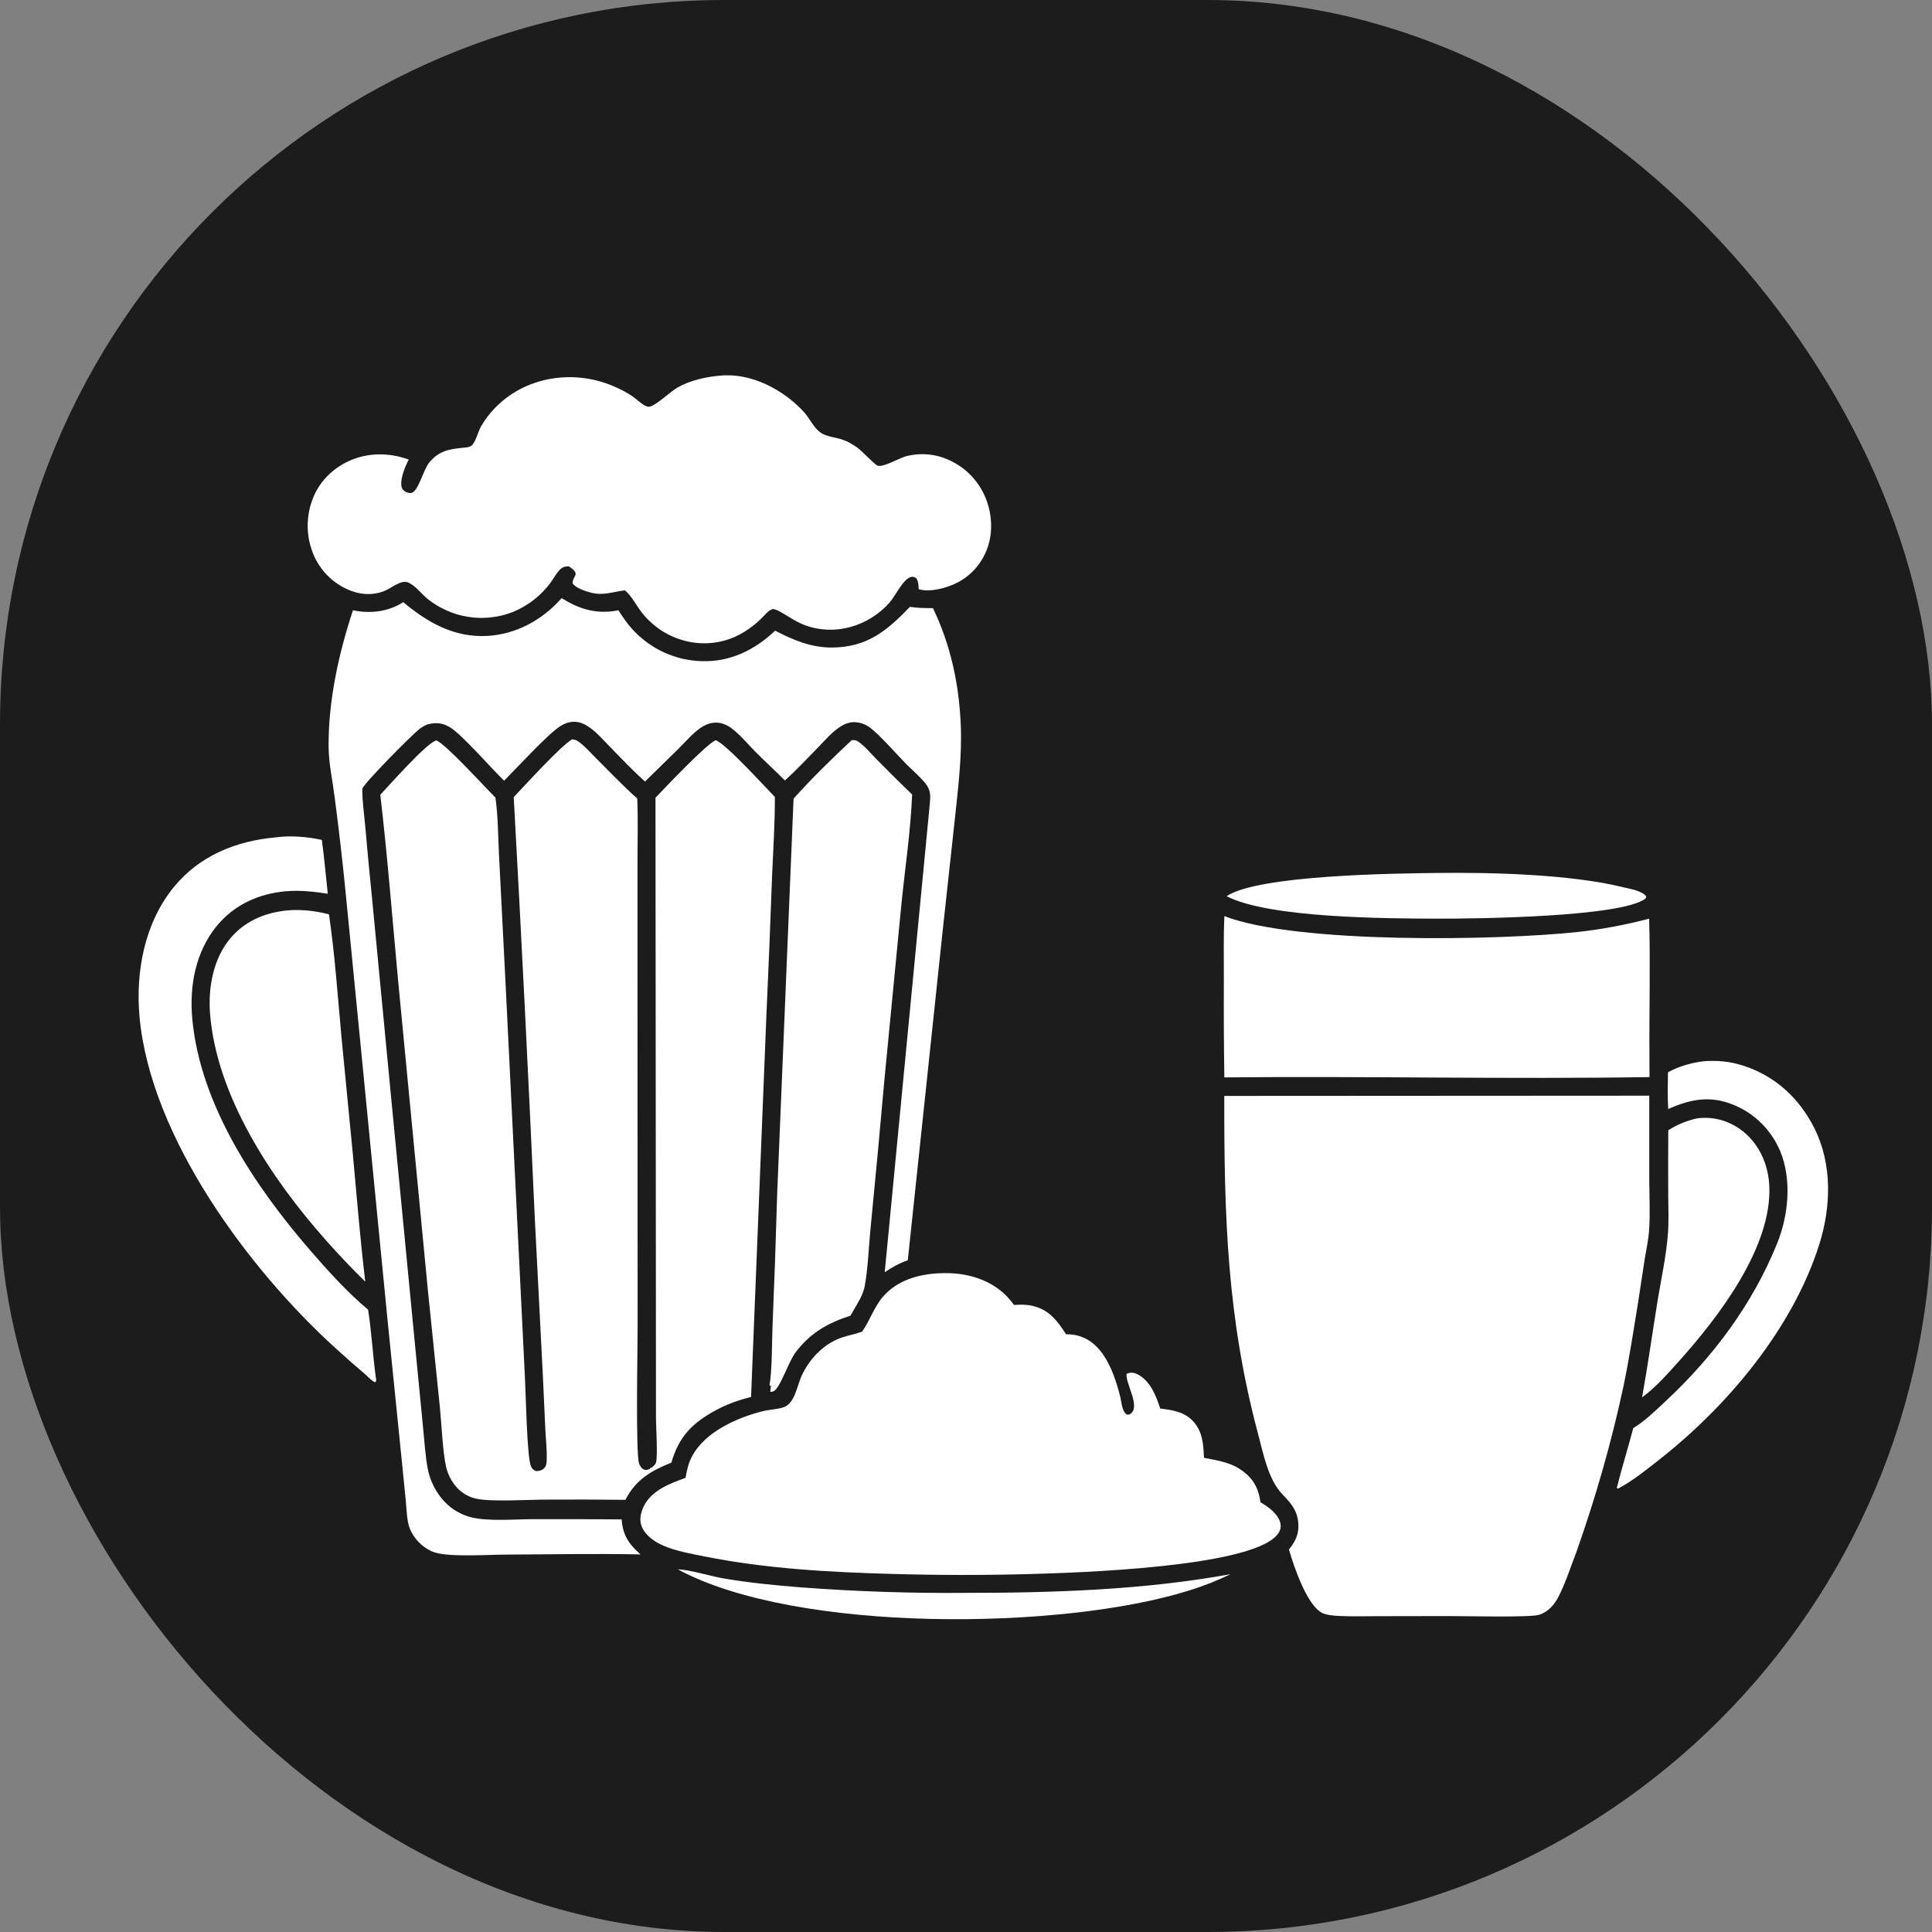 <svg width="32" height="32" viewBox="0 0 32 32" fill="none" xmlns="http://www.w3.org/2000/svg">
<rect x="0" y="0" width="32" height="32" fill="#808080" stroke="none"/>
<rect width="32" height="32" rx="12" fill="#1C1C1C"/>
<path d="M11.228 25.994C11.412 25.996 11.777 26.108 11.982 26.143C12.407 26.216 12.839 26.258 13.269 26.292C14.177 26.36 15.086 26.391 15.997 26.383C17.454 26.383 18.947 26.334 20.384 26.073C20.28 26.122 20.175 26.168 20.069 26.212C19.942 26.261 19.813 26.307 19.683 26.347C17.591 27.003 13.191 27.055 11.228 25.994Z" fill="white"/>
<path d="M23.798 14.459C24.691 14.447 26.006 14.48 26.875 14.693C26.982 14.719 27.21 14.755 27.268 14.851L27.256 14.882C26.861 15.191 24.435 15.217 23.821 15.216C22.968 15.213 21.021 15.208 20.316 14.844C20.842 14.493 23.078 14.468 23.798 14.459Z" fill="white"/>
<path d="M28.112 18.523C28.133 18.52 28.154 18.519 28.175 18.517C28.454 18.499 28.723 18.599 28.93 18.791C29.165 19.01 29.29 19.319 29.305 19.64C29.353 20.654 28.471 21.803 27.832 22.52C27.635 22.738 27.435 22.971 27.198 23.145C27.294 22.61 27.37 22.069 27.457 21.532C27.517 21.168 27.601 20.79 27.627 20.423C27.642 20.215 27.632 20.002 27.631 19.793C27.629 19.436 27.63 19.079 27.632 18.721C27.784 18.624 27.937 18.562 28.112 18.523Z" fill="white"/>
<path d="M28.203 17.579C28.435 17.559 28.652 17.579 28.875 17.651C29.401 17.821 29.8 18.186 30.051 18.685C30.35 19.282 30.33 19.986 30.133 20.611C29.693 22.007 28.606 23.295 27.483 24.176C27.269 24.343 27.042 24.53 26.801 24.655L26.779 24.645C26.862 24.313 26.965 23.985 27.052 23.654C27.243 23.538 27.427 23.359 27.59 23.206C28.372 22.477 29.03 21.599 29.435 20.595C29.623 20.13 29.681 19.54 29.486 19.067C29.476 19.045 29.467 19.023 29.456 19.002C29.446 18.98 29.435 18.959 29.424 18.939C29.413 18.918 29.401 18.897 29.389 18.877C29.377 18.857 29.364 18.837 29.351 18.818C29.337 18.798 29.324 18.779 29.309 18.76C29.295 18.741 29.281 18.723 29.266 18.705C29.251 18.686 29.235 18.669 29.219 18.651C29.203 18.634 29.187 18.617 29.17 18.601C29.153 18.584 29.136 18.568 29.119 18.553C29.101 18.537 29.083 18.522 29.065 18.507C29.047 18.492 29.028 18.478 29.009 18.464C28.99 18.451 28.971 18.437 28.951 18.424C28.932 18.412 28.912 18.399 28.892 18.387C28.872 18.376 28.851 18.364 28.83 18.354C28.809 18.343 28.788 18.333 28.767 18.323C28.746 18.313 28.724 18.304 28.703 18.296C28.322 18.141 27.994 18.207 27.631 18.369C27.619 18.167 27.624 17.962 27.627 17.76C27.81 17.66 27.999 17.608 28.203 17.579Z" fill="white"/>
<path d="M4.831 15.074C5.045 15.067 5.242 15.09 5.449 15.145C5.547 15.814 5.593 16.494 5.655 17.168L5.842 19.093C5.908 19.805 5.965 20.52 6.05 21.229C5.821 21.004 5.601 20.772 5.389 20.532C4.506 19.537 3.58 18.154 3.478 16.774C3.447 16.345 3.537 15.864 3.823 15.532C4.085 15.228 4.443 15.097 4.831 15.074Z" fill="white"/>
<path d="M4.564 13.87C4.805 13.835 5.095 13.859 5.331 13.912C5.371 14.207 5.397 14.506 5.429 14.803C5.2 14.768 4.97 14.742 4.738 14.762C4.289 14.8 3.877 14.984 3.586 15.342C3.237 15.773 3.135 16.331 3.185 16.876C3.317 18.309 4.236 19.669 5.144 20.717C5.439 21.058 5.753 21.403 6.097 21.693C6.157 22.079 6.176 22.474 6.231 22.862C6.228 22.885 6.231 22.873 6.215 22.895C6.199 22.889 6.193 22.887 6.176 22.875C6.128 22.842 6.084 22.792 6.039 22.754C5.875 22.615 5.713 22.473 5.554 22.327C4.134 21.037 2.499 18.851 2.312 16.851C2.241 16.096 2.395 15.281 2.883 14.688C3.307 14.17 3.919 13.927 4.564 13.87Z" fill="white"/>
<path d="M14.106 12.26C14.145 12.259 14.169 12.253 14.204 12.276C14.315 12.348 14.418 12.474 14.511 12.568C14.707 12.768 14.906 12.966 15.108 13.16C15.083 13.761 14.992 14.368 14.931 14.967L14.649 17.881C14.576 18.707 14.499 19.532 14.418 20.357C14.386 20.671 14.379 21.001 14.321 21.309C14.289 21.476 14.167 21.643 14.086 21.792C13.701 21.916 13.408 22.085 13.163 22.419C13.056 22.584 12.947 22.902 12.853 23.01C12.823 23.043 12.801 23.053 12.758 23.054C12.764 23.02 12.765 22.985 12.768 22.951L12.745 22.946C12.79 22.696 12.784 22.249 12.795 21.981C12.826 21.24 12.852 20.499 12.873 19.758L13.144 13.228C13.444 12.893 13.778 12.567 14.106 12.26Z" fill="white"/>
<path d="M20.279 15.174C21.478 15.638 24.831 15.578 26.137 15.436C26.538 15.392 26.924 15.318 27.315 15.216C27.337 15.989 27.314 16.765 27.32 17.538L27.321 17.84C24.975 17.877 22.626 17.822 20.279 17.845C20.271 17.303 20.268 16.762 20.271 16.221C20.271 15.873 20.264 15.522 20.279 15.174Z" fill="white"/>
<path d="M9.302 9.907C9.316 9.915 9.33 9.923 9.343 9.931C9.634 10.106 9.912 10.174 10.243 10.108C10.312 10.216 10.383 10.322 10.469 10.417C10.488 10.438 10.507 10.458 10.526 10.477C10.545 10.496 10.565 10.515 10.586 10.534C10.606 10.552 10.627 10.57 10.648 10.587C10.669 10.604 10.691 10.621 10.713 10.637C10.735 10.654 10.757 10.669 10.78 10.684C10.803 10.699 10.826 10.714 10.849 10.728C10.873 10.742 10.896 10.755 10.921 10.768C10.945 10.78 10.969 10.792 10.994 10.804C11.018 10.815 11.043 10.826 11.069 10.836C11.094 10.846 11.12 10.856 11.145 10.864C11.171 10.873 11.197 10.882 11.223 10.889C11.249 10.897 11.275 10.903 11.302 10.91C11.328 10.916 11.355 10.921 11.382 10.926C11.408 10.931 11.435 10.935 11.462 10.938C11.489 10.942 11.516 10.945 11.543 10.947C11.57 10.949 11.597 10.95 11.624 10.951C12.091 10.966 12.502 10.767 12.838 10.446C13.142 10.603 13.441 10.729 13.789 10.725C14.364 10.719 14.69 10.448 15.072 10.051C15.198 10.072 15.325 10.071 15.453 10.073C15.745 10.682 15.883 11.322 15.913 11.997C15.936 12.524 15.869 13.056 15.814 13.579L15.612 15.431L15.036 20.874C14.893 20.924 14.78 20.987 14.654 21.072L15.398 13.34C15.412 13.181 15.425 13.09 15.316 12.961C15.223 12.85 15.106 12.752 15.004 12.649C14.851 12.493 14.544 12.14 14.384 12.033C14.322 11.992 14.246 11.967 14.173 11.962C14.081 11.956 13.998 11.985 13.921 12.034C13.784 12.121 13.672 12.254 13.559 12.37C13.375 12.557 13.195 12.751 13 12.927C12.843 12.767 12.676 12.617 12.518 12.458C12.391 12.331 12.262 12.171 12.119 12.064C12.046 12.01 11.964 11.973 11.872 11.969C11.778 11.966 11.691 11.998 11.613 12.05C11.474 12.142 11.358 12.284 11.239 12.401L10.683 12.945C10.482 12.764 10.292 12.563 10.103 12.37C9.996 12.261 9.89 12.136 9.766 12.049C9.692 11.996 9.605 11.955 9.513 11.955C9.432 11.954 9.353 11.982 9.284 12.025C9.078 12.153 8.56 12.72 8.35 12.931C8.14 12.73 7.657 12.171 7.456 12.048C7.332 11.972 7.223 11.963 7.084 11.997C7.027 12.02 6.978 12.048 6.931 12.088C6.797 12.199 6.062 12.937 6.001 13.062C5.999 13.263 6.03 13.47 6.048 13.67C6.084 14.079 6.122 14.488 6.164 14.896L6.481 18.206L6.873 22.265L7.007 23.642C7.03 23.868 7.043 24.105 7.085 24.329C7.123 24.53 7.227 24.731 7.367 24.877C7.484 24.999 7.641 25.091 7.803 25.131C8.084 25.202 8.53 25.163 8.825 25.162C9.316 25.161 9.806 25.162 10.296 25.166C10.316 25.433 10.419 25.577 10.609 25.746C9.866 25.73 9.121 25.746 8.377 25.749C8.088 25.75 7.456 25.793 7.204 25.714C7.041 25.663 6.891 25.527 6.813 25.373C6.8 25.348 6.789 25.322 6.78 25.295C6.771 25.269 6.763 25.241 6.758 25.213C6.735 25.095 6.732 24.965 6.72 24.845L6.651 24.157L6.417 21.843L5.729 14.826C5.676 14.284 5.614 13.744 5.543 13.205C5.509 12.934 5.447 12.657 5.443 12.385C5.433 11.624 5.609 10.825 5.846 10.108C6.128 10.168 6.434 10.134 6.679 9.973C7.084 10.314 7.527 10.562 8.067 10.533C8.547 10.508 8.984 10.269 9.302 9.907Z" fill="white"/>
<path d="M15.535 21.09C15.677 21.083 15.818 21.086 15.958 21.111C16.294 21.169 16.593 21.327 16.794 21.614C16.894 21.608 16.994 21.605 17.093 21.627C17.37 21.688 17.511 21.871 17.657 22.1C18.216 22.091 18.432 22.655 18.552 23.124C18.577 23.223 18.578 23.36 18.66 23.429C18.696 23.432 18.707 23.433 18.737 23.407C18.884 23.281 18.637 22.904 18.66 22.756C18.665 22.754 18.668 22.752 18.673 22.75C18.727 22.727 18.784 22.735 18.836 22.76C19.052 22.868 19.146 23.113 19.217 23.33C19.408 23.353 19.599 23.379 19.745 23.523C19.917 23.694 19.933 23.916 19.941 24.146C20.188 24.195 20.402 24.221 20.608 24.384C20.775 24.516 20.849 24.672 20.877 24.881C20.931 24.914 20.985 24.948 21.034 24.988C21.114 25.053 21.205 25.153 21.212 25.261C21.217 25.326 21.188 25.384 21.146 25.431C20.674 25.961 17.845 26.049 17.067 26.071C16.299 26.092 15.532 26.091 14.765 26.069C13.734 26.04 12.686 25.983 11.672 25.78C11.447 25.735 11.207 25.694 10.994 25.604C10.846 25.541 10.686 25.434 10.626 25.276C10.585 25.171 10.614 25.05 10.661 24.952C10.79 24.684 11.098 24.57 11.355 24.478C11.376 24.354 11.401 24.24 11.459 24.128C11.674 23.714 12.213 23.479 12.634 23.374C12.747 23.345 12.868 23.345 12.978 23.309C13.167 23.245 13.202 22.947 13.28 22.781C13.412 22.501 13.642 22.262 13.933 22.157C14.042 22.118 14.156 22.101 14.265 22.061L14.28 22.055C14.411 21.869 14.476 21.648 14.628 21.474C14.859 21.209 15.199 21.11 15.535 21.09Z" fill="white"/>
<path d="M12.295 23.649C12.336 23.649 12.354 23.644 12.389 23.666L12.389 23.696C12.349 23.76 12.292 23.797 12.223 23.822C12.181 23.819 12.159 23.818 12.122 23.795C12.115 23.773 12.111 23.776 12.121 23.758C12.155 23.695 12.233 23.671 12.295 23.649Z" fill="white"/>
<path d="M19.253 23.58C19.281 23.584 19.304 23.586 19.33 23.599C19.383 23.624 19.434 23.686 19.456 23.741C19.485 23.808 19.473 23.838 19.447 23.903C19.416 23.905 19.392 23.902 19.364 23.889C19.31 23.865 19.268 23.814 19.247 23.759C19.22 23.69 19.223 23.647 19.253 23.58Z" fill="white"/>
<path d="M11.859 24.276C11.878 24.276 11.893 24.282 11.911 24.288C11.941 24.321 11.946 24.327 11.954 24.371C11.925 24.48 11.735 24.543 11.652 24.616C11.489 24.76 11.46 25.003 11.333 25.114C11.29 25.102 11.259 25.09 11.241 25.045C11.223 25.004 11.233 24.954 11.246 24.913C11.339 24.617 11.598 24.407 11.859 24.276Z" fill="white"/>
<path d="M14.617 22.306C14.687 22.299 14.761 22.293 14.823 22.335C14.854 22.356 14.858 22.362 14.863 22.397C14.8 22.513 14.603 22.49 14.484 22.526C14.207 22.612 14.049 22.801 13.918 23.054C13.91 23.066 13.908 23.07 13.896 23.08C13.866 23.106 13.84 23.117 13.803 23.109C13.785 23.088 13.768 23.071 13.762 23.042C13.741 22.931 13.829 22.793 13.892 22.71C14.081 22.462 14.316 22.344 14.617 22.306Z" fill="white"/>
<path d="M15.558 21.246C15.605 21.242 15.652 21.24 15.7 21.242C15.82 21.246 16.113 21.274 16.186 21.381C16.208 21.413 16.201 21.433 16.195 21.468C16.167 21.501 16.155 21.522 16.108 21.52C16.032 21.516 15.954 21.477 15.881 21.456C15.65 21.387 15.426 21.433 15.213 21.537C15.119 21.592 15.063 21.659 14.989 21.735C14.938 21.787 14.889 21.842 14.812 21.842C14.78 21.825 14.777 21.821 14.758 21.789C14.76 21.729 14.784 21.688 14.819 21.641C15 21.4 15.27 21.282 15.558 21.246Z" fill="white"/>
<path d="M14.764 23.523C14.917 23.506 15.097 23.533 15.221 23.629C15.231 23.637 15.241 23.646 15.251 23.655C15.261 23.664 15.27 23.674 15.278 23.684C15.287 23.694 15.295 23.704 15.302 23.715C15.31 23.726 15.317 23.737 15.323 23.749C15.329 23.761 15.335 23.773 15.34 23.785C15.345 23.797 15.349 23.81 15.353 23.823C15.357 23.835 15.36 23.848 15.363 23.861C15.365 23.874 15.367 23.888 15.368 23.901C15.377 24.014 15.334 24.12 15.262 24.204C15.12 24.37 14.902 24.437 14.695 24.456C14.544 24.462 14.384 24.444 14.255 24.357C14.173 24.302 14.112 24.223 14.095 24.122C14.076 24.012 14.114 23.903 14.179 23.815C14.32 23.628 14.546 23.556 14.764 23.523Z" fill="white"/>
<path d="M14.742 23.793C14.825 23.787 14.924 23.783 15.005 23.809C15.055 23.824 15.083 23.846 15.109 23.893C15.113 23.927 15.114 23.95 15.096 23.982C15.031 24.099 14.861 24.146 14.74 24.174C14.643 24.187 14.543 24.197 14.448 24.164C14.405 24.149 14.379 24.128 14.357 24.086C14.352 24.053 14.353 24.03 14.369 24C14.437 23.873 14.615 23.827 14.742 23.793Z" fill="white"/>
<path d="M15.552 24.439C15.797 24.419 16.022 24.491 16.223 24.634C16.365 24.736 16.489 24.887 16.517 25.066C16.528 25.142 16.518 25.217 16.471 25.279C16.394 25.379 16.265 25.414 16.148 25.43C15.952 25.437 15.778 25.414 15.602 25.322C15.426 25.23 15.262 25.075 15.205 24.877C15.183 24.799 15.184 24.719 15.224 24.648C15.292 24.528 15.427 24.472 15.552 24.439Z" fill="white"/>
<path d="M15.507 24.709L15.526 24.708C15.762 24.691 15.982 24.76 16.159 24.924C16.198 24.96 16.261 25.029 16.254 25.087C16.249 25.132 16.236 25.139 16.203 25.164C15.956 25.176 15.695 25.118 15.51 24.937C15.473 24.9 15.44 24.852 15.446 24.797C15.451 24.752 15.478 24.737 15.507 24.709Z" fill="white"/>
<path d="M18.584 24.38C18.773 24.36 18.947 24.389 19.116 24.477C19.315 24.579 19.52 24.757 19.585 24.982C19.61 25.065 19.611 25.154 19.566 25.23C19.505 25.335 19.402 25.374 19.293 25.404C19.072 25.423 18.868 25.392 18.671 25.282C18.494 25.183 18.347 25.024 18.293 24.822C18.268 24.731 18.265 24.633 18.314 24.55C18.375 24.446 18.473 24.406 18.584 24.38Z" fill="white"/>
<path d="M18.558 24.653C18.678 24.642 18.781 24.643 18.898 24.681C19.04 24.726 19.225 24.833 19.292 24.973C19.32 25.033 19.324 25.069 19.305 25.13C19.272 25.135 19.238 25.138 19.205 25.139C19.172 25.14 19.139 25.139 19.105 25.135C19.072 25.132 19.04 25.127 19.007 25.119C18.974 25.112 18.942 25.103 18.911 25.091C18.784 25.046 18.621 24.959 18.564 24.829C18.537 24.768 18.534 24.715 18.558 24.653Z" fill="white"/>
<path d="M16.973 23.45C17.18 23.439 17.357 23.452 17.55 23.537C17.729 23.616 17.911 23.759 17.981 23.951C18.006 24.022 18.01 24.098 17.975 24.167C17.909 24.297 17.776 24.352 17.647 24.39C17.617 24.396 17.587 24.401 17.557 24.404C17.527 24.408 17.497 24.41 17.467 24.41C17.436 24.411 17.406 24.411 17.376 24.409C17.346 24.407 17.316 24.404 17.286 24.4C17.256 24.396 17.226 24.39 17.197 24.383C17.167 24.377 17.138 24.369 17.109 24.359C17.081 24.35 17.052 24.34 17.024 24.328C16.996 24.316 16.969 24.303 16.942 24.29C16.799 24.214 16.666 24.099 16.619 23.937C16.591 23.843 16.593 23.738 16.644 23.653C16.717 23.533 16.843 23.477 16.973 23.45Z" fill="white"/>
<path d="M17.002 23.706C17.081 23.701 17.16 23.698 17.238 23.715C17.372 23.744 17.643 23.848 17.705 23.98C17.722 24.016 17.714 24.03 17.701 24.064C17.66 24.104 17.622 24.115 17.569 24.132C17.444 24.154 17.306 24.138 17.185 24.101C17.087 24.07 16.894 23.981 16.856 23.878C16.848 23.857 16.847 23.835 16.857 23.815C16.885 23.753 16.943 23.73 17.002 23.706Z" fill="white"/>
<path d="M15.796 22.062C16.063 22.053 16.34 22.121 16.55 22.296C16.681 22.405 16.793 22.563 16.805 22.739C16.81 22.818 16.791 22.893 16.738 22.953C16.66 23.04 16.54 23.07 16.429 23.075C16.159 23.079 15.908 23.016 15.679 22.864C15.543 22.774 15.415 22.644 15.384 22.475C15.368 22.393 15.379 22.311 15.43 22.244C15.518 22.127 15.659 22.081 15.796 22.062Z" fill="white"/>
<path d="M15.732 22.348C15.801 22.342 15.868 22.337 15.938 22.344C16.12 22.36 16.358 22.432 16.476 22.582C16.516 22.634 16.539 22.698 16.532 22.764C16.51 22.797 16.474 22.802 16.439 22.813C16.426 22.814 16.414 22.814 16.402 22.814C16.18 22.819 15.817 22.675 15.665 22.507C15.638 22.477 15.636 22.461 15.636 22.421C15.661 22.376 15.688 22.367 15.732 22.348Z" fill="white"/>
<path d="M13 24.369C13.165 24.353 13.372 24.369 13.507 24.476C13.576 24.531 13.616 24.609 13.624 24.696C13.635 24.821 13.58 24.939 13.502 25.032C13.327 25.238 13.029 25.345 12.769 25.368C12.595 25.369 12.403 25.345 12.254 25.244C12.174 25.19 12.113 25.112 12.098 25.013C12.081 24.903 12.12 24.793 12.186 24.708C12.375 24.464 12.715 24.398 13 24.369Z" fill="white"/>
<path d="M13.038 24.641C13.117 24.634 13.22 24.642 13.296 24.661C13.329 24.67 13.356 24.683 13.374 24.714C13.373 24.763 13.362 24.79 13.328 24.826C13.176 24.994 12.922 25.07 12.705 25.084C12.61 25.085 12.501 25.079 12.418 25.028C12.378 25.004 12.355 24.979 12.345 24.932C12.352 24.905 12.358 24.89 12.377 24.868C12.502 24.729 12.86 24.656 13.038 24.641Z" fill="white"/>
<path d="M13.271 25.425C13.572 25.445 13.871 25.478 14.172 25.495C14.963 25.54 15.753 25.554 16.544 25.537C16.922 25.531 17.302 25.525 17.68 25.502C17.876 25.49 18.229 25.433 18.406 25.458C18.438 25.462 18.459 25.479 18.483 25.499C18.496 25.526 18.5 25.539 18.498 25.57C18.493 25.633 18.456 25.667 18.412 25.705C17.858 25.753 17.304 25.786 16.749 25.803C16.194 25.819 15.639 25.82 15.084 25.804C14.681 25.789 14.279 25.767 13.878 25.738C13.708 25.725 13.518 25.723 13.352 25.684C13.296 25.671 13.211 25.648 13.176 25.597C13.167 25.584 13.16 25.563 13.163 25.547C13.175 25.497 13.231 25.452 13.271 25.425Z" fill="white"/>
<path d="M11.929 6.222C12.438 6.17 12.979 6.454 13.317 6.826C13.409 6.927 13.475 7.081 13.585 7.161C13.686 7.235 13.844 7.243 13.963 7.285C14.047 7.314 14.127 7.363 14.2 7.414C14.278 7.468 14.482 7.693 14.536 7.712C14.63 7.747 14.906 7.58 15.016 7.554C15.206 7.509 15.399 7.511 15.586 7.569C15.604 7.575 15.622 7.581 15.64 7.587C15.659 7.594 15.677 7.601 15.694 7.609C15.712 7.616 15.729 7.624 15.747 7.632C15.764 7.641 15.781 7.649 15.798 7.659C15.815 7.668 15.832 7.678 15.848 7.688C15.865 7.698 15.881 7.708 15.897 7.719C15.913 7.73 15.929 7.741 15.944 7.753C15.96 7.764 15.975 7.776 15.99 7.789C16.004 7.801 16.019 7.814 16.033 7.827C16.047 7.84 16.061 7.854 16.075 7.868C16.088 7.882 16.102 7.896 16.115 7.91C16.128 7.925 16.14 7.94 16.152 7.955C16.164 7.97 16.176 7.985 16.188 8.001C16.199 8.017 16.21 8.033 16.221 8.049C16.232 8.066 16.242 8.082 16.252 8.099C16.262 8.116 16.271 8.133 16.28 8.15C16.418 8.418 16.458 8.747 16.368 9.038C16.363 9.054 16.357 9.07 16.351 9.087C16.346 9.103 16.339 9.119 16.333 9.134C16.326 9.15 16.319 9.166 16.311 9.181C16.304 9.197 16.296 9.212 16.288 9.227C16.28 9.242 16.271 9.257 16.262 9.271C16.254 9.286 16.244 9.3 16.235 9.314C16.225 9.328 16.215 9.342 16.205 9.356C16.195 9.369 16.184 9.383 16.173 9.396C16.163 9.409 16.151 9.422 16.14 9.434C16.128 9.447 16.116 9.459 16.104 9.471C16.092 9.483 16.08 9.494 16.067 9.506C16.054 9.517 16.041 9.528 16.028 9.539C16.015 9.549 16.002 9.56 15.988 9.569C15.974 9.579 15.96 9.589 15.946 9.598C15.932 9.608 15.917 9.616 15.903 9.625C15.888 9.633 15.873 9.642 15.858 9.649C15.691 9.737 15.399 9.817 15.216 9.758C15.213 9.691 15.213 9.636 15.177 9.577C15.147 9.56 15.137 9.551 15.101 9.554C14.971 9.566 14.827 9.878 14.73 9.985C14.378 10.377 13.826 10.538 13.332 10.355C13.171 10.295 13.043 10.196 12.893 10.117C12.866 10.104 12.816 10.08 12.786 10.091C12.724 10.114 12.652 10.204 12.604 10.25C12.355 10.49 12.058 10.642 11.711 10.654C11.698 10.654 11.685 10.655 11.673 10.655C11.66 10.655 11.647 10.655 11.634 10.654C11.621 10.654 11.608 10.653 11.595 10.653C11.583 10.652 11.57 10.651 11.557 10.65C11.544 10.649 11.531 10.648 11.519 10.646C11.506 10.645 11.493 10.643 11.48 10.641C11.468 10.639 11.455 10.637 11.442 10.635C11.43 10.633 11.417 10.63 11.404 10.628C11.392 10.625 11.379 10.622 11.367 10.619C11.354 10.616 11.342 10.613 11.329 10.61C11.317 10.606 11.305 10.603 11.292 10.599C11.28 10.595 11.268 10.591 11.255 10.587C11.243 10.583 11.231 10.579 11.219 10.575C11.207 10.57 11.195 10.566 11.183 10.561C11.171 10.556 11.159 10.551 11.147 10.546C11.135 10.541 11.123 10.535 11.112 10.53C11.1 10.524 11.089 10.519 11.077 10.513C11.066 10.507 11.054 10.501 11.043 10.495C11.031 10.489 11.02 10.482 11.009 10.476C10.998 10.469 10.987 10.463 10.976 10.456C10.965 10.449 10.954 10.442 10.943 10.435C10.932 10.428 10.922 10.42 10.911 10.413C10.901 10.405 10.89 10.398 10.88 10.39C10.869 10.382 10.859 10.374 10.849 10.366C10.839 10.358 10.829 10.35 10.819 10.341C10.809 10.333 10.799 10.324 10.79 10.316C10.78 10.307 10.771 10.298 10.761 10.289C10.752 10.28 10.742 10.271 10.733 10.262C10.724 10.253 10.715 10.243 10.706 10.234C10.697 10.224 10.689 10.215 10.68 10.205C10.672 10.195 10.663 10.185 10.655 10.175C10.646 10.165 10.638 10.155 10.63 10.145C10.54 10.03 10.471 9.886 10.363 9.788C10.359 9.784 10.355 9.781 10.351 9.778C10.149 9.801 9.993 9.871 9.784 9.815C9.699 9.793 9.529 9.738 9.484 9.66C9.485 9.611 9.5 9.584 9.524 9.541C9.536 9.52 9.533 9.512 9.533 9.487C9.509 9.442 9.481 9.422 9.439 9.392L9.423 9.38C9.368 9.382 9.332 9.385 9.287 9.423C9.227 9.474 9.172 9.577 9.125 9.643C9.105 9.67 9.084 9.697 9.062 9.723C9.04 9.749 9.017 9.774 8.994 9.798C8.97 9.822 8.946 9.846 8.921 9.869C8.896 9.891 8.87 9.913 8.843 9.934C8.817 9.955 8.79 9.975 8.762 9.993C8.734 10.012 8.705 10.03 8.676 10.047C8.647 10.064 8.617 10.08 8.587 10.095C8.557 10.109 8.526 10.123 8.495 10.136C8.48 10.141 8.466 10.147 8.451 10.152C8.436 10.157 8.421 10.162 8.406 10.167C8.392 10.172 8.377 10.176 8.362 10.181C8.347 10.185 8.331 10.189 8.316 10.193C8.301 10.196 8.286 10.2 8.271 10.203C8.255 10.206 8.24 10.209 8.225 10.212C8.209 10.215 8.194 10.217 8.178 10.219C8.163 10.222 8.147 10.224 8.132 10.225C8.116 10.227 8.101 10.229 8.085 10.23C8.07 10.231 8.054 10.232 8.039 10.232C8.023 10.233 8.007 10.234 7.992 10.234C7.976 10.234 7.96 10.234 7.945 10.234C7.929 10.233 7.914 10.233 7.898 10.232C7.882 10.231 7.867 10.23 7.851 10.229C7.836 10.227 7.82 10.226 7.805 10.224C7.789 10.222 7.774 10.22 7.758 10.217C7.743 10.215 7.728 10.212 7.712 10.209C7.697 10.206 7.682 10.203 7.666 10.2C7.651 10.197 7.636 10.193 7.621 10.189C7.606 10.185 7.591 10.181 7.576 10.177C7.561 10.172 7.546 10.167 7.531 10.163C7.516 10.158 7.501 10.152 7.486 10.147C7.472 10.142 7.457 10.136 7.443 10.13C7.428 10.124 7.414 10.118 7.399 10.112C7.385 10.106 7.371 10.099 7.357 10.092C7.343 10.085 7.329 10.079 7.315 10.071C7.301 10.064 7.287 10.056 7.273 10.049C7.26 10.041 7.246 10.033 7.233 10.025C7.219 10.017 7.206 10.008 7.193 10C7.18 9.991 7.167 9.982 7.154 9.973C7.141 9.964 7.128 9.955 7.116 9.946C7.103 9.936 7.091 9.926 7.079 9.917C6.98 9.837 6.872 9.689 6.753 9.645C6.648 9.605 6.498 9.726 6.403 9.772C6.221 9.859 6.016 9.859 5.829 9.791C5.812 9.785 5.795 9.779 5.779 9.772C5.762 9.765 5.746 9.757 5.73 9.75C5.713 9.742 5.697 9.734 5.681 9.725C5.665 9.717 5.65 9.708 5.634 9.698C5.619 9.689 5.604 9.679 5.589 9.669C5.574 9.659 5.559 9.648 5.545 9.638C5.53 9.627 5.516 9.616 5.502 9.604C5.488 9.592 5.475 9.58 5.461 9.568C5.448 9.556 5.435 9.543 5.422 9.53C5.41 9.517 5.397 9.504 5.385 9.491C5.373 9.477 5.361 9.463 5.35 9.449C5.338 9.435 5.327 9.421 5.317 9.406C5.306 9.391 5.296 9.376 5.286 9.361C5.276 9.346 5.266 9.33 5.257 9.315C5.248 9.299 5.239 9.283 5.23 9.267C5.222 9.251 5.214 9.234 5.206 9.218C5.198 9.2 5.19 9.182 5.183 9.163C5.176 9.145 5.169 9.126 5.163 9.108C5.156 9.089 5.15 9.07 5.145 9.051C5.139 9.032 5.134 9.013 5.13 8.994C5.125 8.975 5.121 8.956 5.117 8.936C5.114 8.917 5.111 8.897 5.108 8.878C5.105 8.858 5.103 8.839 5.101 8.819C5.099 8.799 5.098 8.78 5.097 8.76C5.097 8.74 5.096 8.72 5.096 8.701C5.096 8.681 5.097 8.661 5.098 8.641C5.099 8.622 5.101 8.602 5.103 8.582C5.105 8.563 5.107 8.543 5.11 8.523C5.113 8.504 5.116 8.484 5.12 8.465C5.124 8.446 5.129 8.427 5.133 8.407C5.138 8.388 5.143 8.369 5.149 8.35C5.155 8.331 5.161 8.313 5.168 8.294C5.27 8.001 5.485 7.777 5.76 7.645C6.08 7.492 6.44 7.492 6.77 7.612C6.711 7.726 6.637 7.905 6.646 8.035C6.649 8.075 6.664 8.107 6.697 8.132C6.73 8.157 6.777 8.172 6.819 8.163C6.927 8.138 7.012 7.779 7.112 7.658C7.274 7.462 7.451 7.437 7.684 7.415C7.72 7.412 7.771 7.407 7.802 7.387C7.873 7.341 7.92 7.147 7.963 7.07C8.009 6.989 8.063 6.912 8.123 6.841C8.623 6.248 9.459 6.1 10.152 6.393C10.267 6.441 10.39 6.502 10.491 6.576C10.553 6.621 10.609 6.677 10.677 6.715C10.699 6.728 10.729 6.74 10.756 6.736C10.864 6.719 11.1 6.489 11.219 6.42C11.426 6.301 11.694 6.24 11.929 6.222Z" fill="white"/>
<path d="M11.04 7.096C11.365 7.102 11.666 7.184 11.931 7.382C12.103 7.511 12.364 7.779 12.391 8.005C12.396 8.047 12.39 8.092 12.361 8.124C12.319 8.17 12.26 8.171 12.204 8.174C12.136 8.122 12.099 8.045 12.055 7.973C11.916 7.747 11.74 7.557 11.487 7.465C11.29 7.393 11.071 7.434 10.88 7.367C10.854 7.343 10.829 7.312 10.821 7.277C10.812 7.239 10.818 7.211 10.841 7.179C10.889 7.109 10.964 7.103 11.04 7.096Z" fill="white"/>
<path d="M20.278 18.152L27.317 18.148L27.317 19.564C27.319 19.833 27.333 20.109 27.314 20.377C27.303 20.538 27.267 20.699 27.241 20.858L27.137 21.541C27.059 22.019 26.986 22.502 26.887 22.975C26.787 23.438 26.672 23.898 26.542 24.353C26.412 24.809 26.268 25.26 26.11 25.706C26.017 25.947 25.935 26.206 25.819 26.436C25.747 26.58 25.644 26.699 25.488 26.747C25.336 26.793 24.254 26.767 24.006 26.767L22.848 26.769C22.623 26.769 22.395 26.776 22.17 26.765C22.083 26.76 21.959 26.751 21.884 26.707C21.637 26.561 21.429 25.941 21.349 25.665C21.438 25.555 21.505 25.435 21.506 25.288C21.508 25.047 21.399 24.913 21.242 24.752C21.005 24.51 20.923 24.068 20.837 23.748C20.321 21.814 20.275 20.133 20.278 18.152Z" fill="white"/>
<path d="M10.857 13.213C11.013 13.049 11.716 12.307 11.855 12.261C12.012 12.308 12.671 13.033 12.834 13.2C12.836 13.635 12.806 14.073 12.788 14.508C12.761 15.278 12.729 16.047 12.694 16.817L12.44 23.138C12.231 23.19 12.034 23.26 11.845 23.364C11.46 23.575 11.245 23.797 11.12 24.226C10.785 24.36 10.53 24.507 10.359 24.842C9.937 24.837 9.515 24.836 9.093 24.838C8.794 24.836 8.161 24.878 7.905 24.826C7.88 24.822 7.855 24.815 7.831 24.808C7.806 24.8 7.783 24.79 7.76 24.779C7.736 24.769 7.714 24.756 7.692 24.743C7.671 24.729 7.65 24.714 7.63 24.698C7.516 24.605 7.424 24.45 7.391 24.305C7.332 24.05 7.315 23.604 7.287 23.32L7.088 21.38L6.595 16.252C6.499 15.223 6.419 14.191 6.299 13.164C6.442 13.011 7.074 12.297 7.226 12.264C7.374 12.312 8.044 13.052 8.206 13.21C8.251 13.524 8.249 13.861 8.266 14.178L8.37 16.216L8.696 22.846C8.709 23.083 8.728 24.153 8.796 24.291C8.817 24.333 8.84 24.353 8.885 24.367C8.939 24.362 8.982 24.354 9.02 24.31C9.051 24.274 9.054 24.227 9.055 24.181C9.061 24.012 9.04 23.836 9.032 23.666L8.99 22.752L8.86 20.219C8.755 17.879 8.638 15.54 8.509 13.202C8.695 13.008 9.291 12.35 9.477 12.245C9.507 12.249 9.536 12.254 9.562 12.271C9.671 12.339 9.776 12.464 9.869 12.555C10.095 12.779 10.316 13.015 10.555 13.226C10.569 13.575 10.559 13.928 10.559 14.277L10.559 16.206L10.561 22.007C10.561 22.289 10.526 24.086 10.586 24.243C10.601 24.281 10.628 24.327 10.669 24.341C10.706 24.354 10.735 24.341 10.769 24.327L10.759 24.318L10.779 24.321L10.77 24.307L10.794 24.31C10.806 24.3 10.817 24.29 10.827 24.279C10.846 24.261 10.858 24.248 10.866 24.221C10.896 24.119 10.866 23.633 10.865 23.498L10.864 22.107L10.857 13.213Z" fill="white"/>
</svg>
